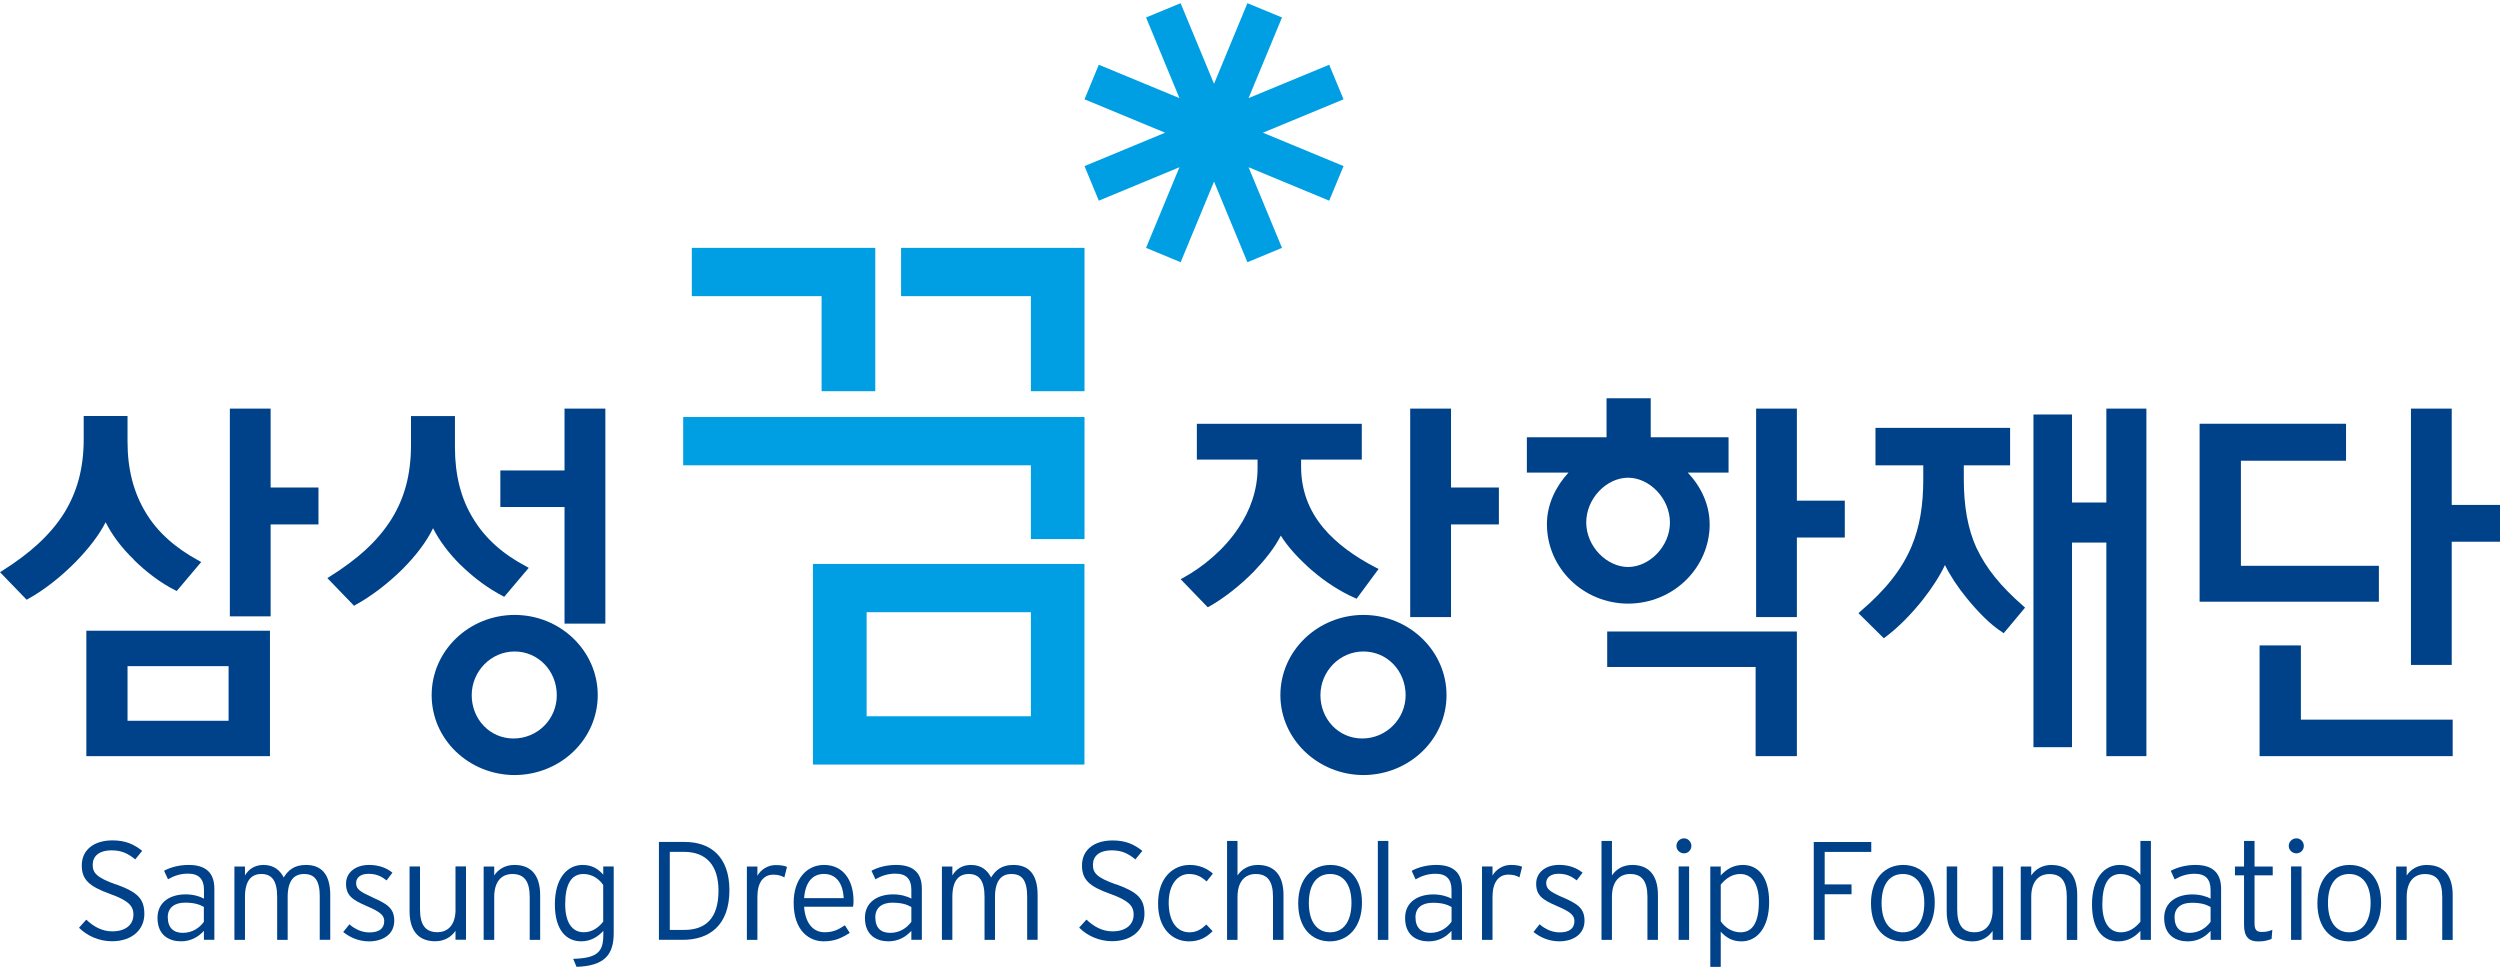 <svg width="326" height="127" viewBox="0 0 326 127" fill="none" xmlns="http://www.w3.org/2000/svg">
<path d="M67.109 80.186C61.174 80.193 56.288 84.836 56.288 90.646C56.288 96.456 61.174 101.052 67.109 101.068C73.099 101.044 77.945 96.401 77.945 90.646C77.945 84.891 73.099 80.193 67.109 80.186ZM66.96 96.299C63.859 96.299 61.511 93.762 61.511 90.654C61.511 87.546 64.016 84.954 67.101 84.954C70.186 84.954 72.605 87.483 72.605 90.654C72.605 93.825 70.069 96.299 66.952 96.299H66.96Z" fill="#004289"/>
<path d="M17.437 72.983C19.097 74.619 20.992 76.044 22.847 76.968L23.043 77.07L26.238 73.288L25.932 73.116C22.894 71.472 20.514 69.397 18.964 66.774C17.421 64.198 16.63 61.191 16.63 57.613V54.246H10.915V57.253C10.915 61.136 10.03 64.19 8.386 66.868C6.538 69.827 3.805 72.215 0.305 74.423L0 74.611L3.476 78.205L3.664 78.096C5.724 76.968 7.916 75.238 9.826 73.312C11.478 71.628 12.911 69.812 13.773 68.097C14.61 69.772 15.902 71.487 17.445 72.959L17.437 72.983Z" fill="#004289"/>
<path d="M11.259 98.602H35.202V82.245H11.259V98.602ZM16.63 86.865H29.808V93.99H16.63V86.865Z" fill="#004289"/>
<path d="M35.289 53.282H29.973V80.373H35.289V68.386H41.529V63.571H35.289V53.282Z" fill="#004289"/>
<path d="M171.072 74.368C172.818 75.887 174.822 77.163 176.702 77.986L176.897 78.08L179.771 74.188L179.465 74.039C176.725 72.63 174.274 70.892 172.52 68.778C170.727 66.609 169.663 64.002 169.663 60.854V59.93H177.578V55.264H156.07V59.93H163.986V61.05C163.986 63.908 163.031 66.578 161.465 68.888C159.617 71.659 156.916 73.898 154.301 75.339L153.956 75.527L157.487 79.184L157.683 79.09C159.593 78.009 161.692 76.373 163.493 74.54C164.933 73.029 166.225 71.432 167.016 69.843C167.971 71.385 169.435 72.935 171.072 74.376V74.368Z" fill="#004289"/>
<path d="M209.579 86.974H228.934V98.601H234.313V82.347H209.579V86.974Z" fill="#004289"/>
<path d="M222.936 68.347C222.936 65.786 221.793 63.43 220.086 61.629H225.403V57.017H215.255V51.935H209.493V57.017H199.103V61.629H204.529C202.876 63.43 201.718 65.763 201.718 68.347C201.718 74.055 206.423 78.698 212.311 78.713C218.199 78.698 222.936 74.055 222.944 68.347H222.936ZM206.846 68.135C206.846 64.972 209.516 62.294 212.304 62.294C215.091 62.294 217.753 64.988 217.761 68.135C217.761 71.244 215.091 73.929 212.304 73.937C209.508 73.929 206.846 71.244 206.846 68.135Z" fill="#004289"/>
<path d="M234.313 53.282H228.997V80.467H234.313V70.093H240.562V65.285H234.313V53.282Z" fill="#004289"/>
<path d="M189.214 53.282H183.89V80.467H189.214V68.386H195.454V63.571H189.214V53.282Z" fill="#004289"/>
<path d="M310.207 73.781H292.214V60.079H305.924V55.256H286.827V78.463H310.207V73.781Z" fill="#004289"/>
<path d="M73.615 61.347H65.245V66.115H73.615V81.321H78.939V53.282H73.615V61.347Z" fill="#004289"/>
<path d="M60.085 73.686C61.745 75.323 63.679 76.748 65.543 77.711L65.746 77.828L68.948 74.047L68.635 73.867C65.597 72.285 63.264 70.21 61.706 67.626C60.117 65.066 59.326 61.95 59.326 58.364V54.253H53.594V58.027C53.594 61.91 52.725 64.956 51.112 67.587C49.264 70.602 46.493 72.997 42.985 75.198L42.688 75.385L46.172 78.995L46.344 78.885C48.411 77.758 50.549 76.121 52.451 74.25C54.166 72.535 55.607 70.68 56.468 68.879C57.29 70.507 58.551 72.183 60.07 73.686H60.085Z" fill="#004289"/>
<path d="M177.79 80.186C171.856 80.193 166.97 84.836 166.962 90.646C166.97 96.401 171.856 101.052 177.79 101.068C183.772 101.044 188.627 96.401 188.627 90.646C188.627 84.891 183.772 80.193 177.79 80.186ZM177.634 96.299C174.541 96.299 172.184 93.762 172.184 90.654C172.184 87.546 174.682 84.954 177.79 84.954C180.899 84.954 183.287 87.483 183.295 90.654C183.287 93.762 180.75 96.299 177.634 96.299Z" fill="#004289"/>
<path d="M300.036 84.163H294.649V98.601H319.83V93.841H300.036V84.163Z" fill="#004289"/>
<path d="M319.705 65.841V53.282H314.389V86.707H319.705V70.641H326V65.841H319.705Z" fill="#004289"/>
<path d="M274.668 65.528H270.19V54.05H265.163V97.434H270.19V70.75H274.668V98.601H279.891V53.282H274.668V65.528Z" fill="#004289"/>
<path d="M257.771 71.541C256.573 68.919 256.08 65.998 256.08 62.396V60.682H262.117V55.796H244.562V60.682H250.795V62.483C250.795 65.888 250.349 68.668 249.268 71.252C248.023 74.212 245.925 76.889 242.582 79.739L242.347 79.959L245.651 83.231L245.854 83.075C247.514 81.846 249.253 80.068 250.709 78.236C251.93 76.686 252.964 75.088 253.622 73.679C254.287 75.049 255.328 76.623 256.542 78.095C257.959 79.818 259.549 81.454 261.075 82.425L261.287 82.566L264.066 79.238L263.847 79.035C260.856 76.427 259.001 74.102 257.779 71.534L257.771 71.541Z" fill="#004289"/>
<path d="M15.119 115.333C12.566 114.425 12.089 113.814 12.089 112.765C12.089 111.716 12.825 110.886 14.571 110.886C15.847 110.886 16.709 111.301 17.632 112.068L18.541 110.948C17.468 110.095 16.372 109.586 14.665 109.586C12.277 109.586 10.664 110.8 10.664 112.851C10.664 114.691 11.604 115.576 14.352 116.57C16.685 117.408 17.398 118.089 17.398 119.264C17.398 120.618 16.34 121.448 14.641 121.448C13.326 121.448 12.214 120.845 11.251 119.921L10.304 120.978C11.306 121.988 12.864 122.74 14.594 122.74C17.256 122.74 18.823 121.19 18.823 119.193C18.823 117.196 17.953 116.343 15.127 115.317L15.119 115.333Z" fill="#004289"/>
<path d="M24.61 112.788C23.365 112.788 22.229 113.093 21.392 113.548L21.908 114.659C22.691 114.205 23.513 113.923 24.516 113.923C25.909 113.923 26.598 114.612 26.598 116.045V117.181C26.035 116.867 25.173 116.625 24.202 116.625C22.308 116.625 20.538 117.541 20.538 119.694C20.538 122.004 22.112 122.748 23.599 122.748C24.97 122.748 25.909 122.113 26.59 121.385V122.552H27.953V115.881C27.953 113.657 26.661 112.788 24.61 112.788ZM26.59 120.203C26.011 121.002 25.072 121.644 23.834 121.644C22.668 121.644 21.877 121.017 21.877 119.592C21.877 118.394 22.723 117.705 24.124 117.705C25.291 117.705 25.964 117.917 26.583 118.261V120.195L26.59 120.203Z" fill="#004289"/>
<path d="M41.694 116.954V122.552H43.064V116.719C43.064 113.923 41.85 112.788 39.893 112.788C38.342 112.788 37.559 113.508 36.996 114.425C36.541 113.508 35.719 112.788 34.373 112.788C33.237 112.788 32.431 113.328 31.945 114.158V112.992H30.567V122.56H31.945V116.961C31.945 114.839 32.767 113.97 34.083 113.97C35.398 113.97 36.142 114.769 36.142 116.961V122.56H37.512V116.961C37.512 114.839 38.342 113.97 39.642 113.97C41.028 113.97 41.701 114.769 41.701 116.961L41.694 116.954Z" fill="#004289"/>
<path d="M48.544 117C46.924 116.264 46.438 115.943 46.438 115.137C46.438 114.448 47.018 113.947 48.028 113.947C49.038 113.947 49.664 114.221 50.408 114.808L51.175 113.798C50.447 113.195 49.429 112.788 48.106 112.788C46.376 112.788 45.123 113.767 45.123 115.223C45.123 116.758 45.922 117.337 47.84 118.159C49.531 118.887 50.103 119.326 50.103 120.109C50.103 121.041 49.484 121.589 48.169 121.589C47.221 121.589 46.329 121.197 45.561 120.532L44.755 121.534C45.671 122.27 46.814 122.755 48.13 122.755C49.789 122.755 51.41 121.941 51.41 120.062C51.41 118.347 50.353 117.823 48.544 117.008V117Z" fill="#004289"/>
<path d="M59.405 118.575C59.405 120.673 58.356 121.558 57.04 121.558C55.498 121.558 54.77 120.634 54.77 118.575V112.984H53.407V118.81C53.407 121.558 54.73 122.74 56.751 122.74C57.964 122.74 58.849 122.177 59.397 121.378V122.545H60.767V112.977H59.397V118.567L59.405 118.575Z" fill="#004289"/>
<path d="M70.436 122.552V116.719C70.436 113.963 69.105 112.788 67.077 112.788C65.879 112.788 64.987 113.344 64.446 114.158V112.992H63.068V122.56H64.446V116.961C64.446 114.871 65.472 113.97 66.811 113.97C68.338 113.97 69.074 114.902 69.074 116.961V122.56H70.444L70.436 122.552Z" fill="#004289"/>
<path d="M74.743 125.034L75.181 126.075C78.736 125.958 80.028 124.58 80.028 121.698V112.984H78.665V114.057C77.992 113.289 77.178 112.788 75.972 112.788C73.96 112.788 72.355 114.526 72.355 117.924C72.355 121.323 73.874 122.748 75.792 122.748C77.084 122.748 78 122.113 78.673 121.385V121.878C78.673 124.102 77.945 124.94 74.75 125.034H74.743ZM76.128 121.565C74.617 121.565 73.701 120.312 73.701 117.909C73.701 115.333 74.484 113.97 76.074 113.97C77.209 113.97 78.133 114.612 78.657 115.403V120.187C77.984 121.033 77.146 121.565 76.121 121.565H76.128Z" fill="#004289"/>
<path d="M95.116 116.085C95.116 111.708 92.65 109.79 89.299 109.79H85.924V122.553H89.04C92.454 122.553 95.116 120.713 95.116 116.077V116.085ZM87.349 111.082H89.189C92.125 111.082 93.691 112.875 93.691 116.132C93.691 119.804 91.976 121.261 89.22 121.261H87.341V111.082H87.349Z" fill="#004289"/>
<path d="M98.765 114.175V112.993H97.394V122.561H98.765V116.947C98.765 115.114 99.509 114.057 100.847 114.057C101.482 114.057 101.904 114.198 102.28 114.418L102.625 113.04C102.304 112.891 101.842 112.805 101.137 112.805C100.111 112.805 99.195 113.415 98.773 114.191L98.765 114.175Z" fill="#004289"/>
<path d="M110.806 121.644L110.172 120.657C109.295 121.244 108.637 121.565 107.518 121.565C105.96 121.565 104.989 120.273 104.856 118.238H111.237C111.284 118.011 111.299 117.815 111.299 117.486C111.299 114.753 109.945 112.788 107.447 112.788C105.169 112.788 103.493 114.675 103.493 117.713C103.493 121.479 105.623 122.748 107.377 122.748C108.817 122.748 109.663 122.364 110.814 121.644H110.806ZM107.432 113.963C109.107 113.963 109.914 115.254 110.023 117.118H104.856C105.012 114.98 106.007 113.963 107.432 113.963Z" fill="#004289"/>
<path d="M115.849 122.748C117.219 122.748 118.166 122.113 118.84 121.385V122.552H120.21V115.881C120.21 113.657 118.918 112.788 116.851 112.788C115.606 112.788 114.478 113.093 113.641 113.548L114.157 114.659C114.94 114.205 115.762 113.923 116.765 113.923C118.166 113.923 118.84 114.612 118.84 116.045V117.181C118.284 116.867 117.422 116.625 116.467 116.625C114.564 116.625 112.787 117.541 112.787 119.694C112.787 122.004 114.361 122.748 115.849 122.748ZM116.381 117.713C117.54 117.713 118.221 117.924 118.84 118.269V120.203C118.26 121.002 117.328 121.644 116.099 121.644C114.87 121.644 114.142 121.017 114.142 119.592C114.142 118.394 114.987 117.705 116.389 117.705L116.381 117.713Z" fill="#004289"/>
<path d="M133.943 116.954V122.552H135.306V116.719C135.306 113.923 134.092 112.788 132.135 112.788C130.584 112.788 129.802 113.508 129.238 114.425C128.784 113.508 127.969 112.788 126.615 112.788C125.479 112.788 124.681 113.328 124.188 114.158V112.992H122.825V122.56H124.188V116.961C124.188 114.839 125.01 113.97 126.325 113.97C127.64 113.97 128.384 114.769 128.384 116.961V122.56H129.747V116.961C129.747 114.839 130.584 113.97 131.884 113.97C133.262 113.97 133.943 114.769 133.943 116.961V116.954Z" fill="#004289"/>
<path d="M145.54 115.333C142.987 114.425 142.518 113.822 142.518 112.765C142.518 111.708 143.246 110.886 144.992 110.886C146.276 110.886 147.129 111.301 148.053 112.068L148.962 110.956C147.889 110.103 146.793 109.594 145.086 109.594C142.698 109.594 141.093 110.8 141.093 112.851C141.093 114.691 142.017 115.584 144.78 116.562C147.114 117.408 147.826 118.081 147.826 119.263C147.826 120.61 146.769 121.448 145.07 121.448C143.755 121.448 142.643 120.837 141.672 119.913L140.725 120.963C141.727 121.988 143.285 122.732 145.007 122.732C147.662 122.732 149.236 121.182 149.236 119.185C149.236 117.189 148.366 116.335 145.54 115.309V115.333Z" fill="#004289"/>
<path d="M155.045 113.97C156.008 113.97 156.65 114.315 157.339 114.941L158.161 113.916C157.41 113.258 156.423 112.788 155.131 112.788C153.127 112.788 151.013 114.276 151.013 117.823C151.013 121.158 152.931 122.755 155.045 122.755C156.384 122.755 157.316 122.246 158.122 121.424L157.3 120.555C156.65 121.189 156.024 121.573 155.1 121.573C153.401 121.573 152.399 120.062 152.399 117.705C152.399 115.348 153.557 113.97 155.053 113.97H155.045Z" fill="#004289"/>
<path d="M164.018 112.788C162.82 112.788 161.919 113.344 161.371 114.158V109.656H160.009V122.56H161.371V116.961C161.371 114.863 162.42 113.97 163.744 113.97C165.278 113.97 165.999 114.894 165.999 116.961V122.56H167.369V116.719C167.369 113.97 166.038 112.788 164.01 112.788H164.018Z" fill="#004289"/>
<path d="M173.476 112.788C171.151 112.788 169.287 114.526 169.287 117.783C169.287 121.041 171.072 122.755 173.406 122.755C175.739 122.755 177.602 120.955 177.602 117.705C177.602 114.456 175.801 112.788 173.476 112.788ZM173.453 121.573C171.793 121.573 170.673 120.266 170.673 117.744C170.673 115.223 171.793 113.97 173.453 113.97C175.112 113.97 176.232 115.231 176.232 117.744C176.232 120.258 175.105 121.573 173.453 121.573Z" fill="#004289"/>
<path d="M181.039 109.656H179.669V122.56H181.039V109.656Z" fill="#004289"/>
<path d="M187.287 112.788C186.05 112.788 184.915 113.101 184.085 113.555L184.594 114.675C185.377 114.213 186.199 113.939 187.201 113.939C188.603 113.939 189.276 114.636 189.276 116.045V117.188C188.712 116.867 187.851 116.632 186.896 116.632C184.993 116.632 183.224 117.549 183.224 119.702C183.224 122.019 184.79 122.755 186.285 122.755C187.655 122.755 188.603 122.129 189.276 121.393V122.56H190.646V115.889C190.646 113.657 189.354 112.788 187.287 112.788ZM189.276 120.203C188.697 121.002 187.757 121.644 186.528 121.644C185.369 121.644 184.578 121.017 184.578 119.6C184.578 118.394 185.424 117.721 186.825 117.721C187.992 117.721 188.665 117.924 189.284 118.269V120.203H189.276Z" fill="#004289"/>
<path d="M194.624 114.174V112.984H193.254V122.56H194.624V116.946C194.624 115.121 195.368 114.049 196.699 114.049C197.341 114.049 197.756 114.19 198.14 114.409L198.484 113.023C198.163 112.882 197.701 112.788 196.997 112.788C195.971 112.788 195.055 113.399 194.624 114.174Z" fill="#004289"/>
<path d="M203.739 117.001C202.11 116.265 201.625 115.937 201.625 115.13C201.625 114.441 202.212 113.94 203.214 113.94C204.216 113.94 204.858 114.222 205.602 114.801L206.37 113.799C205.634 113.196 204.624 112.781 203.308 112.781C201.57 112.781 200.317 113.76 200.317 115.224C200.317 116.759 201.124 117.338 203.042 118.152C204.733 118.881 205.305 119.319 205.305 120.102C205.305 121.042 204.678 121.582 203.379 121.582C202.423 121.582 201.531 121.19 200.763 120.525L199.965 121.527C200.873 122.263 202.024 122.749 203.339 122.749C204.992 122.749 206.62 121.934 206.62 120.055C206.62 118.333 205.563 117.816 203.754 116.994L203.739 117.001Z" fill="#004289"/>
<path d="M212.844 112.788C211.638 112.788 210.745 113.344 210.197 114.158V109.656H208.835V122.56H210.197V116.961C210.197 114.863 211.239 113.97 212.57 113.97C214.097 113.97 214.825 114.894 214.825 116.961V122.56H216.195V116.719C216.195 113.97 214.864 112.788 212.844 112.788Z" fill="#004289"/>
<path d="M220.259 112.984H218.896V122.56H220.259V112.984Z" fill="#004289"/>
<path d="M219.61 109.32C219.046 109.32 218.607 109.759 218.607 110.315C218.607 110.839 219.046 111.278 219.61 111.278C220.111 111.278 220.557 110.839 220.557 110.315C220.557 109.759 220.111 109.32 219.61 109.32Z" fill="#004289"/>
<path d="M227.266 112.788C225.974 112.788 225.058 113.422 224.385 114.158V112.992H223.022V126.083H224.385V121.487C225.058 122.246 225.88 122.755 227.086 122.755C229.091 122.755 230.696 121.002 230.696 117.619C230.696 114.237 229.177 112.788 227.266 112.788ZM226.976 121.573C225.849 121.573 224.917 120.931 224.385 120.132V115.356C225.058 114.526 225.904 113.97 226.922 113.97C228.441 113.97 229.357 115.231 229.357 117.635C229.357 120.203 228.574 121.573 226.976 121.573Z" fill="#004289"/>
<path d="M237.939 111.09H244.015V109.798H236.514V122.56H237.939V116.61H241.439V115.326H237.939V111.09Z" fill="#004289"/>
<path d="M248.172 112.788C245.847 112.788 243.976 114.526 243.976 117.783C243.976 121.041 245.769 122.755 248.094 122.755C250.419 122.755 252.291 120.955 252.291 117.705C252.291 114.456 250.506 112.788 248.172 112.788ZM248.133 121.573C246.473 121.573 245.361 120.266 245.361 117.744C245.361 115.223 246.473 113.97 248.133 113.97C249.793 113.97 250.928 115.231 250.928 117.744C250.928 120.258 249.801 121.573 248.133 121.573Z" fill="#004289"/>
<path d="M259.846 118.575C259.846 120.673 258.813 121.566 257.482 121.566C255.947 121.566 255.219 120.642 255.219 118.575V112.984H253.849V118.818C253.849 121.574 255.18 122.756 257.208 122.756C258.398 122.756 259.29 122.2 259.838 121.394V122.56H261.209V112.984H259.838V118.575H259.846Z" fill="#004289"/>
<path d="M267.52 112.788C266.322 112.788 265.429 113.344 264.873 114.158V112.992H263.503V122.567H264.873V116.969C264.873 114.871 265.914 113.978 267.246 113.978C268.78 113.978 269.508 114.902 269.508 116.969V122.567H270.871V116.726C270.871 113.978 269.54 112.796 267.512 112.796L267.52 112.788Z" fill="#004289"/>
<path d="M279.108 114.064C278.434 113.297 277.612 112.788 276.406 112.788C274.402 112.788 272.797 114.526 272.797 117.932C272.797 121.338 274.308 122.755 276.226 122.755C277.518 122.755 278.426 122.129 279.108 121.393V122.56H280.478V109.656H279.108V114.072V114.064ZM279.108 120.187C278.434 121.025 277.589 121.573 276.571 121.573C275.06 121.573 274.144 120.32 274.144 117.909C274.144 115.333 274.927 113.97 276.516 113.97C277.651 113.97 278.567 114.605 279.108 115.411V120.187Z" fill="#004289"/>
<path d="M286.279 112.788C285.035 112.788 283.907 113.101 283.069 113.555L283.578 114.675C284.369 114.213 285.191 113.939 286.186 113.939C287.587 113.939 288.26 114.636 288.26 116.045V117.188C287.697 116.867 286.835 116.632 285.872 116.632C283.985 116.632 282.208 117.549 282.208 119.702C282.208 122.019 283.782 122.755 285.277 122.755C286.647 122.755 287.587 122.129 288.26 121.393V122.56H289.631V115.889C289.631 113.657 288.339 112.788 286.279 112.788ZM288.26 120.203C287.681 121.002 286.749 121.644 285.504 121.644C284.346 121.644 283.563 121.017 283.563 119.6C283.563 118.394 284.4 117.721 285.802 117.721C286.968 117.721 287.642 117.924 288.26 118.269V120.203Z" fill="#004289"/>
<path d="M293.992 109.656H292.622V112.992H291.439V114.143H292.622V120.602C292.622 122.184 293.264 122.763 294.454 122.763C295.174 122.763 295.683 122.661 296.216 122.434L296.31 121.252C295.871 121.432 295.511 121.526 294.955 121.526C294.227 121.526 293.992 121.236 293.992 120.375V114.143H296.364V112.992H293.992V109.656Z" fill="#004289"/>
<path d="M299.464 109.32C298.9 109.32 298.454 109.759 298.454 110.315C298.454 110.839 298.9 111.278 299.464 111.278C299.981 111.278 300.419 110.839 300.419 110.315C300.419 109.759 299.981 109.32 299.464 109.32Z" fill="#004289"/>
<path d="M300.115 112.984H298.753V122.56H300.115V112.984Z" fill="#004289"/>
<path d="M306.378 112.788C304.053 112.788 302.189 114.526 302.189 117.783C302.189 121.041 303.975 122.755 306.308 122.755C308.641 122.755 310.497 120.955 310.497 117.705C310.497 114.456 308.712 112.788 306.378 112.788ZM306.331 121.573C304.679 121.573 303.567 120.266 303.567 117.744C303.567 115.223 304.679 113.97 306.331 113.97C307.983 113.97 309.127 115.231 309.127 117.744C309.127 120.258 307.999 121.573 306.331 121.573Z" fill="#004289"/>
<path d="M316.48 112.788C315.274 112.788 314.381 113.344 313.833 114.158V112.992H312.463V122.567H313.833V116.969C313.833 114.871 314.874 113.978 316.206 113.978C317.748 113.978 318.468 114.902 318.468 116.969V122.567H319.831V116.726C319.831 113.978 318.5 112.796 316.48 112.796V112.788Z" fill="#004289"/>
<path d="M175.198 21.658L164.683 17.305L175.198 12.951L173.327 8.442L162.812 12.795L167.173 2.28L162.663 0.416L158.31 10.931L153.949 0.416L149.446 2.28L153.8 12.795L143.284 8.442L141.421 12.951L151.928 17.305L141.421 21.658L143.284 26.168L153.8 21.807L149.446 32.322L153.956 34.194L158.31 23.678L162.663 34.194L167.173 32.322L162.812 21.807L173.327 26.168L175.198 21.658Z" fill="#009FE3"/>
<path d="M107.135 51.012H114.135V32.322H90.215V38.617H107.135V51.012Z" fill="#009FE3"/>
<path d="M134.429 51.012H141.421V32.322H117.501V38.617H134.429V51.012Z" fill="#009FE3"/>
<path d="M89.087 60.674H134.429V70.297H141.421V54.379H89.087V60.674Z" fill="#009FE3"/>
<path d="M106.008 99.697H141.414V73.538H106.008V99.697ZM113.008 79.833H134.43V93.402H113.008V79.833Z" fill="#009FE3"/>
</svg>
